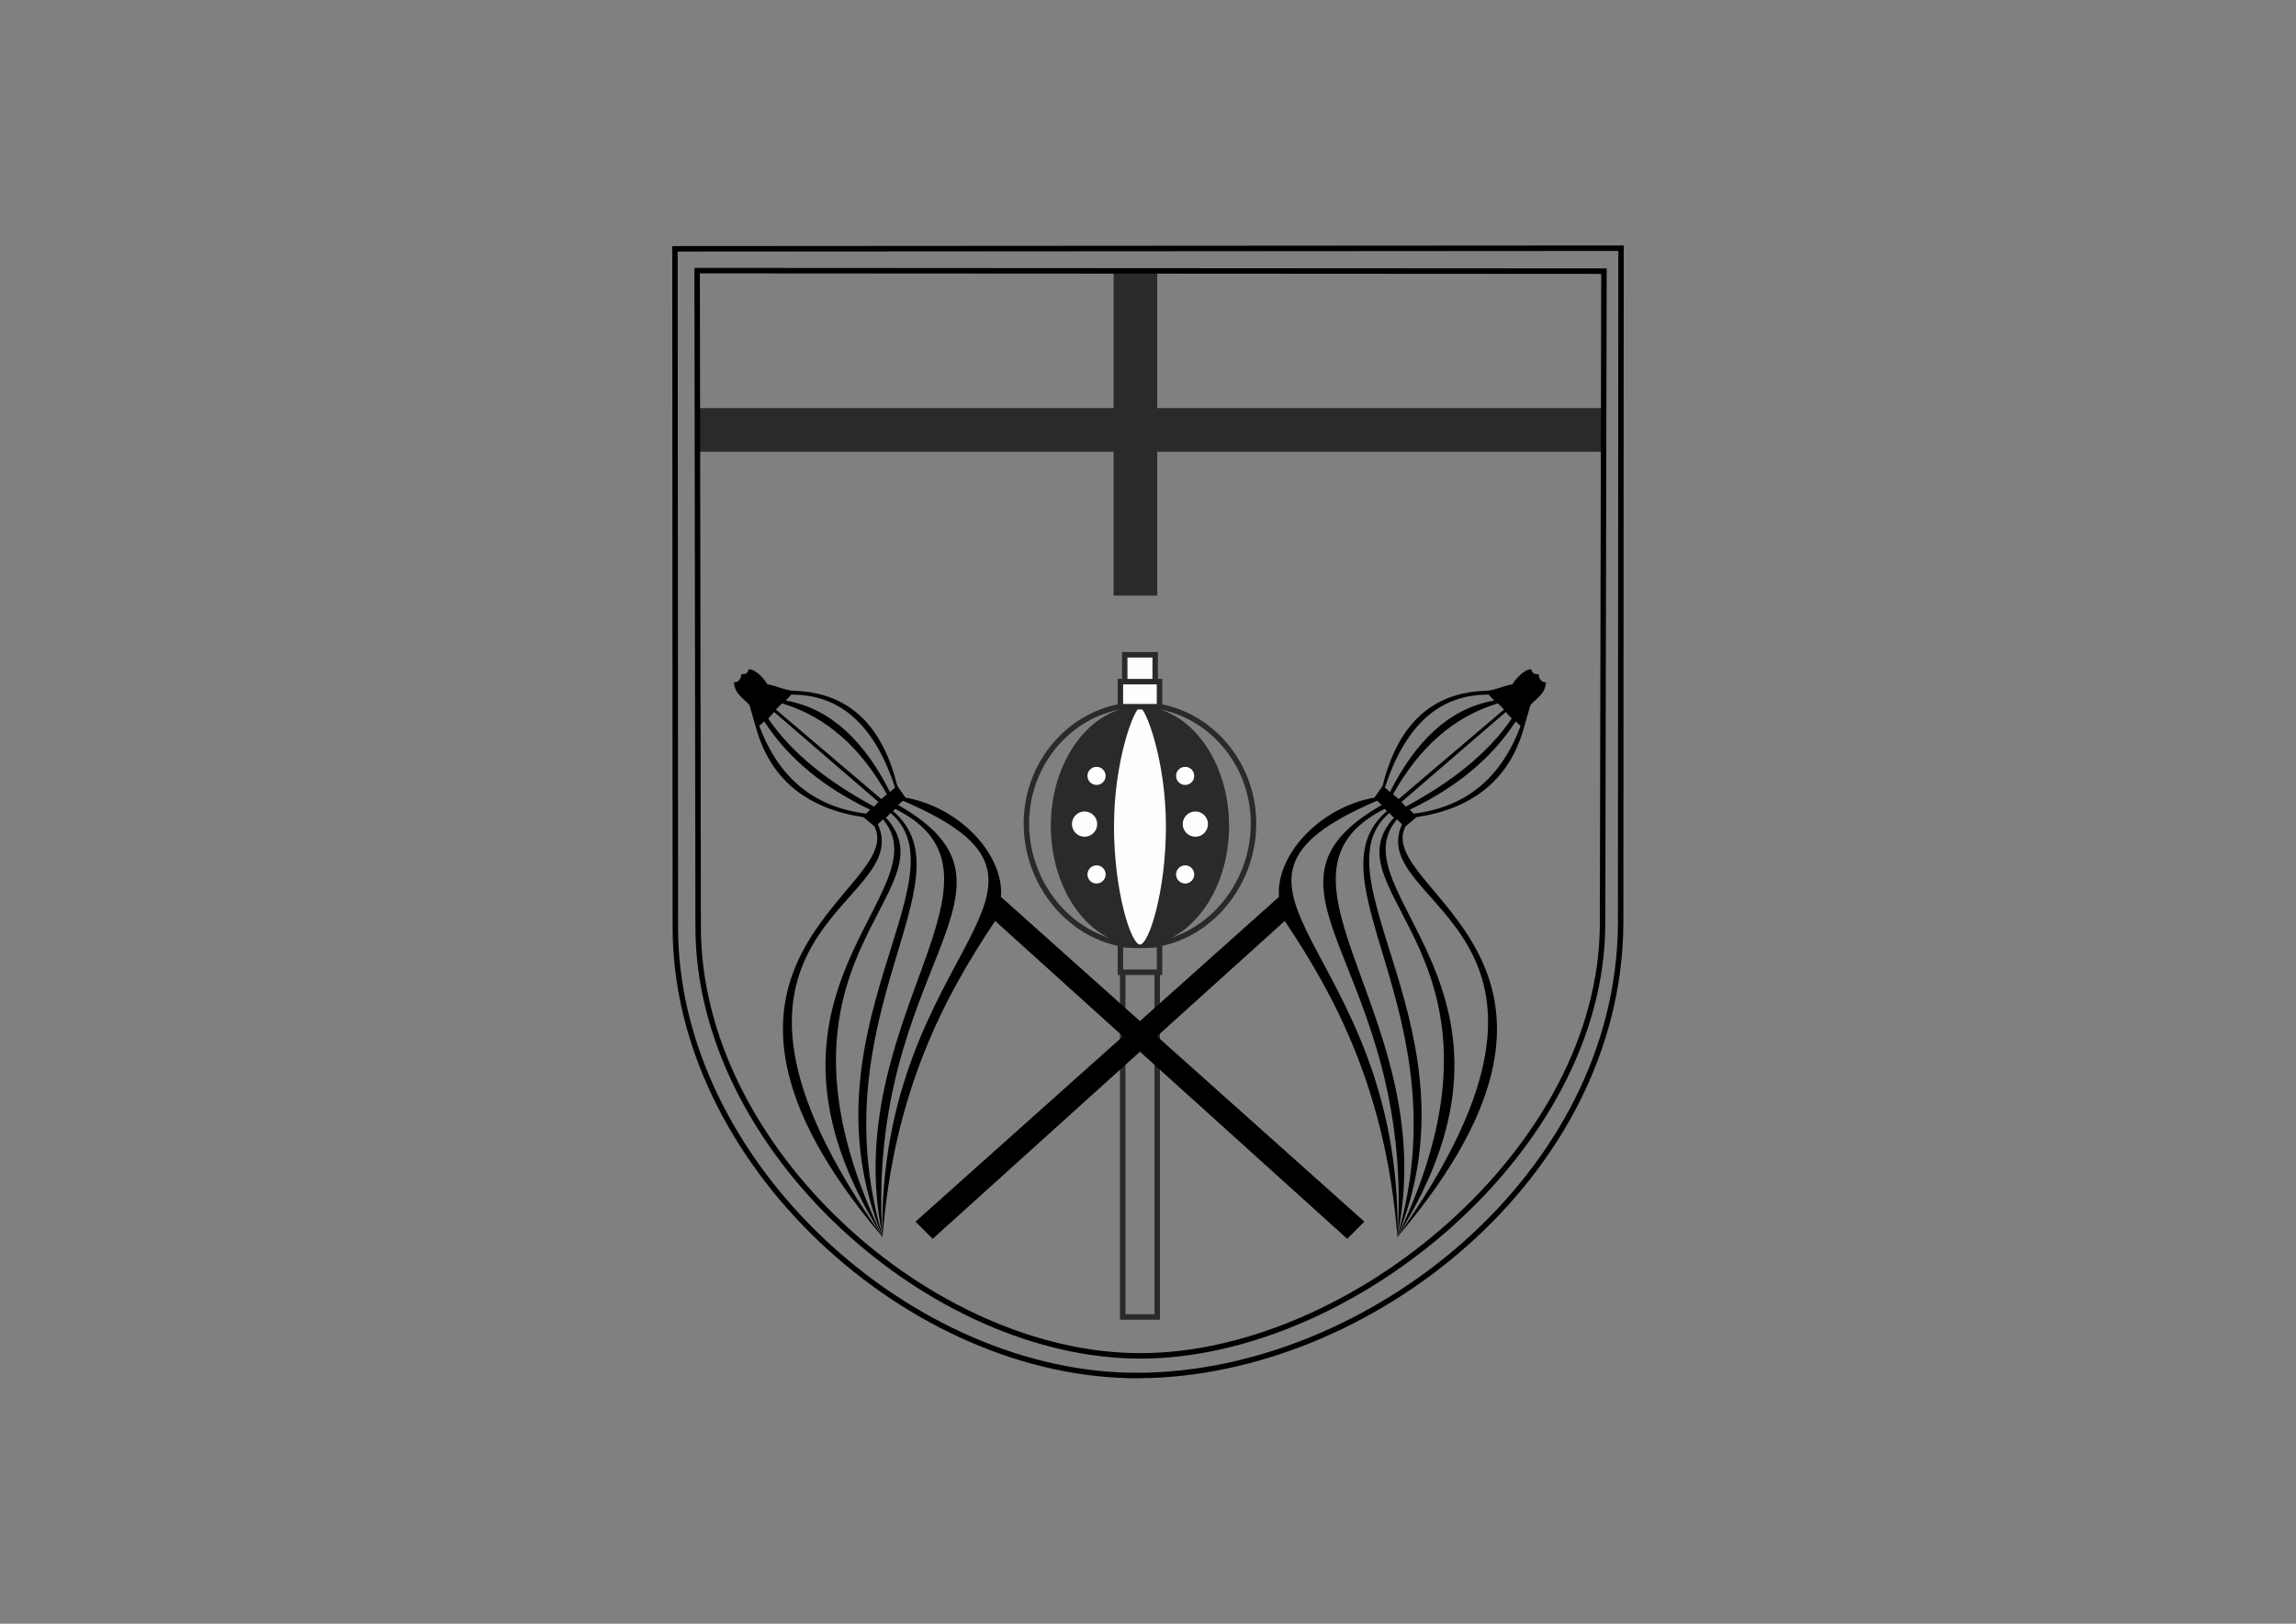 <?xml version="1.0" encoding="UTF-8"?>
<!DOCTYPE svg PUBLIC "-//W3C//DTD SVG 1.1//EN" "http://www.w3.org/Graphics/SVG/1.1/DTD/svg11.dtd">
<!-- Creator: CorelDRAW X6 -->
<svg xmlns="http://www.w3.org/2000/svg" xml:space="preserve" width="297mm" height="210mm" version="1.1" style="shape-rendering:geometricPrecision; text-rendering:geometricPrecision; image-rendering:optimizeQuality; fill-rule:evenodd; clip-rule:evenodd"
viewBox="0 0 29700 21000"
 xmlns:xlink="http://www.w3.org/1999/xlink">
 <rect x="0" y="0" width="29700" height="21000" fill="#808080" stroke="none"/>
 <defs>
  <style type="text/css">
   <![CDATA[
    .str1 {stroke:#2B2A29;stroke-width:70.6}
    .str2 {stroke:black;stroke-width:70.6}
    .str0 {stroke:#2B2A29;stroke-width:564.4}
    .fil0 {fill:none}
    .fil1 {fill:#2B2A29}
    .fil2 {fill:#FEFEFE}
    .fil3 {fill:black}
   ]]>
  </style>
 </defs>
 <g id="Umriß">
  <g id="_728802880">
   <g>
    <rect class="fil0" x="9006" y="3497" width="11736" height="4179"/>
    <path class="fil0 str0" d="M9008 5560l11707 0m-6028 -2036l0 4179"/>
   </g>
   <g>
    <path class="fil0 str1" d="M14523 12574l446 0 0 4459 -446 0 0 -4459zm-30 1l506 0 0 -355 -506 0 0 355z"/>
    <path class="fil0 str1" d="M14746 9116c809,0 1469,690 1469,1536 0,846 -660,1576 -1469,1576 -809,0 -1469,-730 -1469,-1576 0,-846 660,-1536 1469,-1536z"/>
    <path class="fil1" d="M14746 9136c635,0 1153,695 1153,1546 0,852 -518,1547 -1153,1547 -635,0 -1153,-695 -1153,-1547 0,-851 518,-1546 1153,-1546z"/>
    <path class="fil2" d="M14746 9152c74,0 336,688 336,1532 0,844 -221,1532 -336,1532 -115,0 -336,-688 -336,-1532 0,-844 262,-1532 336,-1532z"/>
    <g>
     <path class="fil2" d="M14184 9918c65,0 118,52 118,117 0,65 -53,117 -118,117 -65,0 -117,-52 -117,-117 0,-65 52,-117 117,-117z"/>
     <path class="fil2" d="M15331 9918c64,0 117,52 117,117 0,65 -53,117 -117,117 -65,0 -118,-52 -118,-117 0,-65 53,-117 118,-117z"/>
     <path class="fil2" d="M14184 11192c65,0 118,52 118,117 0,65 -53,118 -118,118 -65,0 -117,-53 -117,-118 0,-65 52,-117 117,-117z"/>
     <path class="fil2" d="M15331 11192c64,0 117,52 117,117 0,65 -53,118 -117,118 -65,0 -118,-53 -118,-118 0,-65 53,-117 118,-117z"/>
     <path class="fil2" d="M14029 10495c90,0 164,74 164,163 0,90 -74,164 -164,164 -90,0 -163,-74 -163,-164 0,-89 73,-163 163,-163z"/>
     <path class="fil2" d="M15463 10495c90,0 163,74 163,163 0,90 -73,164 -163,164 -90,0 -164,-74 -164,-164 0,-89 74,-163 164,-163z"/>
    </g>
    <path class="fil2 str1" d="M14999 8816l-506 0 0 324 506 0 0 -324zm-450 -347l394 0 0 347 -394 0 0 -347z"/>
   </g>
   <g>
    <path class="fil0 str2" d="M14746 17790c-2964,25 -6025,-2764 -6010,-5817l-5 -8755 12238 -8 -5 8740c-21,3259 -3251,5814 -6218,5840z"/>
    <path class="fil0 str2" d="M14776 17536c-2712,18 -5743,-2665 -5745,-5545l-13 -8491 11730 7 -18 8441c-5,2918 -3241,5573 -5954,5588z"/>
   </g>
   <g>
    <path class="fil3" d="M11256 10472l-52 51c-652,-81 -1125,-441 -1382,-1136l64 -56c316,486 781,860 1370,1141zm-1319 -1179l77 -84 1349 1163 -56 61c-577,-314 -1053,-675 -1370,-1140zm3010 2306c46,-508 -490,-1148 -1235,-1284l-104 -149c-186,-749 -594,-1205 -1326,-1231 -114,0 -241,-67 -355,-85 -40,-73 -157,-195 -239,-195 -34,69 -27,56 -99,66 -3,26 -10,103 -96,103 16,158 114,196 202,295 30,104 60,208 90,313 192,665 674,1031 1385,1137l141 119c423,821 -2939,1728 105,5311 147,-1877 794,-3099 1457,-4088l4554 4111 222 -222 -4702 -4201zm-1532 4393c-2003,-3174 801,-4457 7,-5395l-66 64c488,1075 -2777,1337 59,5331zm105 -5477l-59 61c891,984 -1783,1795 -47,5416 -1081,-2635 1084,-4645 106,-5477zm-1484 -1339l80 -79c579,174 1023,579 1356,1176l-73 61 -1363 -1158zm199 -192l-71 76c587,104 1020,533 1348,1183l66 -57c-249,-759 -670,-1207 -1343,-1202zm1444 1372l-61 55c1907,1094 -418,2052 -205,5579 -50,-3810 2928,-4495 266,-5634zm-100 105l-27 29c1037,887 -975,2628 -136,5498 -580,-2819 1914,-4652 163,-5527z"/>
    <path class="fil3" d="M18236 10472l52 51c652,-81 1125,-441 1382,-1136l-64 -56c-316,486 -781,860 -1370,1141zm1319 -1179l-77 -84 -1349 1163 56 61c577,-314 1053,-675 1370,-1140zm-3010 2306c-46,-508 490,-1148 1235,-1284l104 -149c186,-749 594,-1205 1326,-1231 114,0 241,-67 355,-85 40,-73 157,-195 239,-195 34,69 27,56 99,66 3,26 10,103 96,103 -16,158 -114,196 -202,295 -30,104 -60,208 -90,313 -192,665 -674,1031 -1385,1137l-141 119c-423,821 2939,1728 -105,5311 -147,-1877 -794,-3099 -1457,-4088l-4554 4111 -222 -222 4702 -4201zm1532 4393c2003,-3174 -801,-4457 -7,-5395l66 64c-488,1075 2777,1337 -59,5331zm-105 -5477l59 61c-891,984 1783,1795 47,5416 1081,-2635 -1084,-4645 -106,-5477zm1484 -1339l-80 -79c-579,174 -1023,579 -1356,1176l73 61 1363 -1158zm-199 -192l71 76c-587,104 -1020,533 -1348,1183l-66 -57c249,-759 670,-1207 1343,-1202zm-1444 1372l61 55c-1907,1094 418,2052 205,5579 50,-3810 -2928,-4495 -266,-5634zm100 105l27 29c-1037,887 975,2628 136,5498 580,-2819 -1914,-4652 -163,-5527z"/>
   </g>
  </g>
 </g>
</svg>
